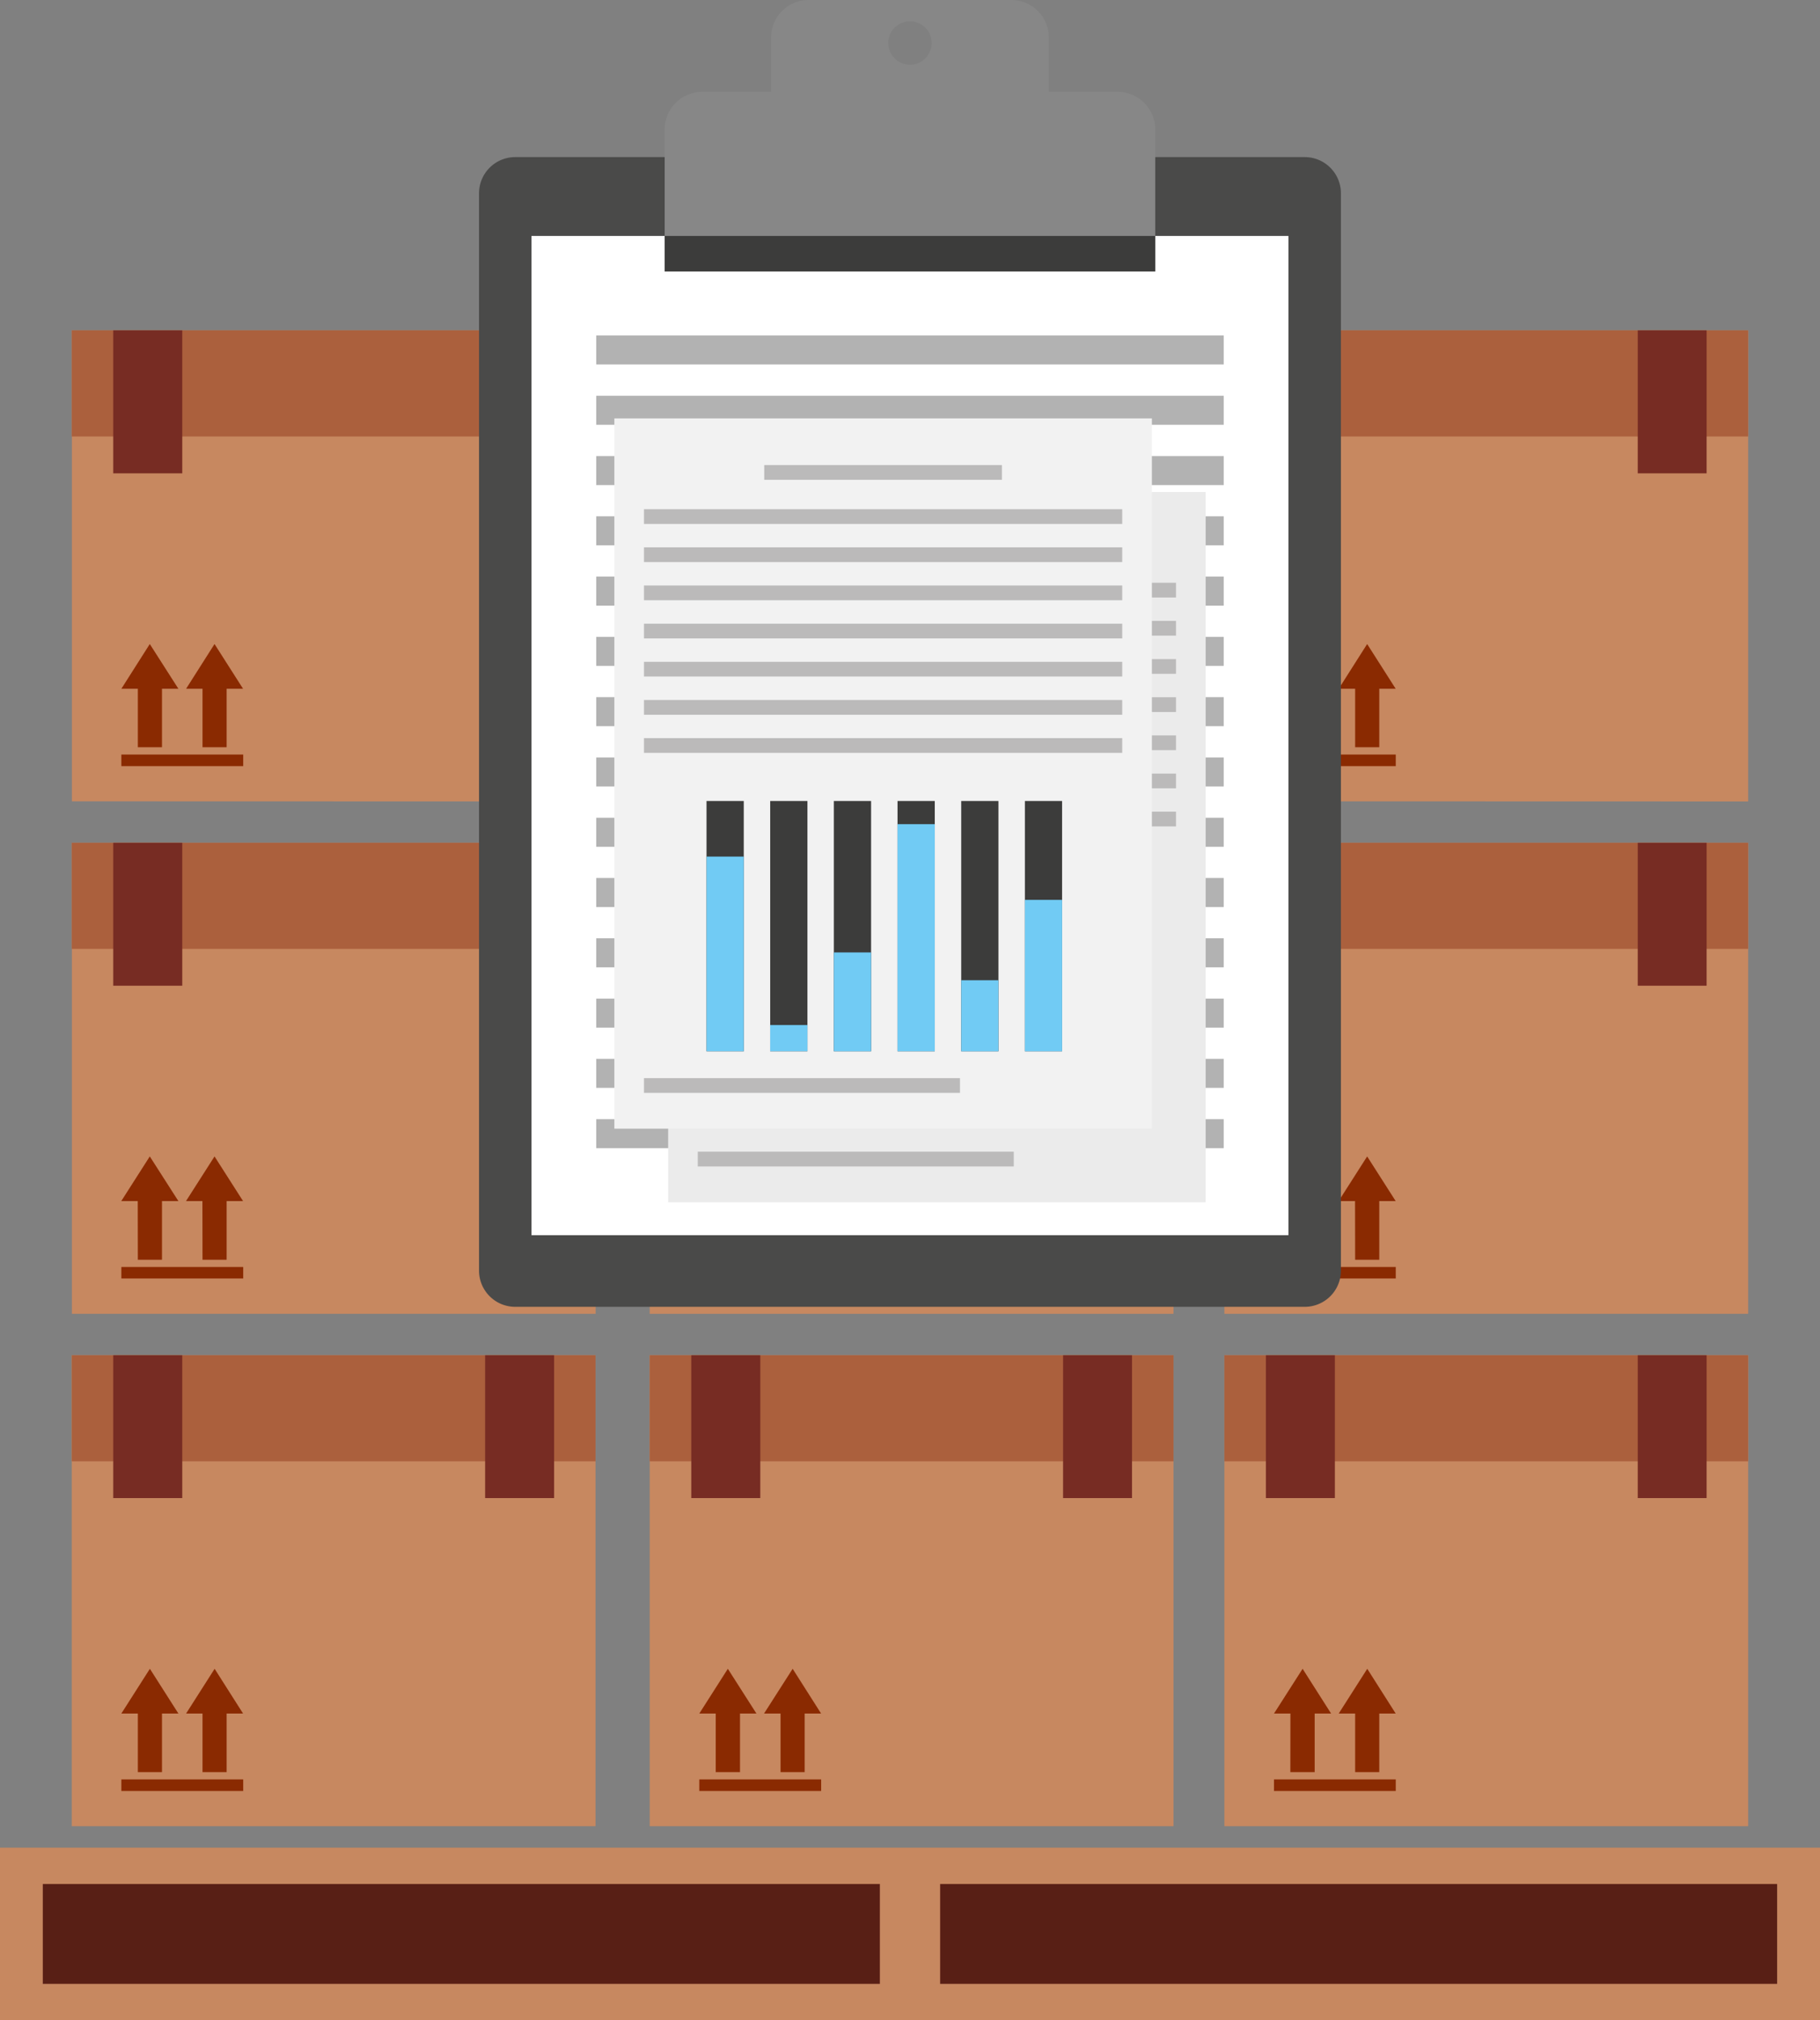 <svg xmlns="http://www.w3.org/2000/svg" width="75.454" height="83.76" viewBox="0 0 75.454 83.76">
  <rect x="0" y="0" width="75.454" height="83.76" fill="#808080" stroke="none"/>
  <g id="Grupo_1052582" data-name="Grupo 1052582" transform="translate(-126.67 -75.5)">
    <g id="Grupo_1052615" data-name="Grupo 1052615" transform="translate(126.67 89.197)">
      <g id="Grupo_1052586" data-name="Grupo 1052586" transform="translate(0 62.912)">
        <rect id="Rectángulo_362759" data-name="Rectángulo 362759" width="75.454" height="7.15" fill="#c78860"/>
        <g id="Grupo_1052585" data-name="Grupo 1052585" transform="translate(1.774 1.507)">
          <rect id="Rectángulo_362760" data-name="Rectángulo 362760" width="34.704" height="4.14" fill="#581f15"/>
          <rect id="Rectángulo_362761" data-name="Rectángulo 362761" width="34.701" height="4.14" transform="translate(37.202)" fill="#581f15"/>
        </g>
      </g>
      <g id="Grupo_1052614" data-name="Grupo 1052614" transform="translate(2.975 0)">
        <g id="Grupo_1052589" data-name="Grupo 1052589" transform="translate(47.786 42.494)">
          <rect id="Rectángulo_362762" data-name="Rectángulo 362762" width="21.715" height="19.527" transform="translate(0 0)" fill="#c78860"/>
          <rect id="Rectángulo_362763" data-name="Rectángulo 362763" width="21.715" height="4.398" transform="translate(0 0)" fill="#ab603d"/>
          <g id="Grupo_1052587" data-name="Grupo 1052587" transform="translate(1.72 0)">
            <rect id="Rectángulo_362764" data-name="Rectángulo 362764" width="2.861" height="5.923" fill="#772c23"/>
            <rect id="Rectángulo_362765" data-name="Rectángulo 362765" width="2.855" height="5.923" transform="translate(15.417)" fill="#772c23"/>
          </g>
          <g id="Grupo_1052588" data-name="Grupo 1052588" transform="translate(2.053 13.001)">
            <path id="Trazado_786898" data-name="Trazado 786898" d="M303.291,310.284H304.3v-2.429h.681L303.8,306l-1.186,1.855h.681Z" transform="translate(-302.61 -306)" fill="#8a2a01"/>
            <path id="Trazado_786899" data-name="Trazado 786899" d="M312.241,310.284h1v-2.429h.681L312.743,306l-1.183,1.855h.681Z" transform="translate(-308.873 -306)" fill="#8a2a01"/>
            <rect id="Rectángulo_362766" data-name="Rectángulo 362766" width="5.049" height="0.48" transform="translate(0.003 4.587)" fill="#8a2a01"/>
          </g>
        </g>
        <g id="Grupo_1052592" data-name="Grupo 1052592" transform="translate(23.961 42.494)">
          <rect id="Rectángulo_362767" data-name="Rectángulo 362767" width="21.715" height="19.527" transform="translate(0 0)" fill="#c78860"/>
          <rect id="Rectángulo_362768" data-name="Rectángulo 362768" width="21.715" height="4.398" transform="translate(0 0)" fill="#ab603d"/>
          <g id="Grupo_1052590" data-name="Grupo 1052590" transform="translate(1.723 0)">
            <rect id="Rectángulo_362769" data-name="Rectángulo 362769" width="2.861" height="5.923" fill="#772c23"/>
            <rect id="Rectángulo_362770" data-name="Rectángulo 362770" width="2.858" height="5.923" transform="translate(15.414)" fill="#772c23"/>
          </g>
          <g id="Grupo_1052591" data-name="Grupo 1052591" transform="translate(2.056 13.001)">
            <path id="Trazado_786900" data-name="Trazado 786900" d="M223.931,310.284h1.006v-2.429h.681L224.433,306l-1.183,1.855h.681Z" transform="translate(-223.25 -306)" fill="#8a2a01"/>
            <path id="Trazado_786901" data-name="Trazado 786901" d="M232.874,310.284h1v-2.429h.681L233.376,306l-1.186,1.855h.684Z" transform="translate(-229.506 -306)" fill="#8a2a01"/>
            <rect id="Rectángulo_362771" data-name="Rectángulo 362771" width="5.052" height="0.48" transform="translate(0 4.587)" fill="#8a2a01"/>
          </g>
        </g>
        <g id="Grupo_1052595" data-name="Grupo 1052595" transform="translate(47.786 21.247)">
          <path id="Trazado_786902" data-name="Trazado 786902" d="M317.485,211.44l-21.715,0V191.91h21.715Z" transform="translate(-295.77 -191.91)" fill="#c78860"/>
          <rect id="Rectángulo_362772" data-name="Rectángulo 362772" width="21.715" height="4.398" fill="#ab603d"/>
          <g id="Grupo_1052593" data-name="Grupo 1052593" transform="translate(1.72)">
            <rect id="Rectángulo_362773" data-name="Rectángulo 362773" width="2.861" height="5.926" fill="#772c23"/>
            <rect id="Rectángulo_362774" data-name="Rectángulo 362774" width="2.855" height="5.926" transform="translate(15.417)" fill="#772c23"/>
          </g>
          <g id="Grupo_1052594" data-name="Grupo 1052594" transform="translate(2.053 13.004)">
            <path id="Trazado_786903" data-name="Trazado 786903" d="M303.291,239.514H304.3v-2.432h.681L303.8,235.23l-1.186,1.852h.681Z" transform="translate(-302.61 -235.23)" fill="#8a2a01"/>
            <path id="Trazado_786904" data-name="Trazado 786904" d="M312.241,239.514h1v-2.432h.681l-1.183-1.852-1.183,1.852h.681Z" transform="translate(-308.873 -235.23)" fill="#8a2a01"/>
            <rect id="Rectángulo_362775" data-name="Rectángulo 362775" width="5.049" height="0.477" transform="translate(0.003 4.584)" fill="#8a2a01"/>
          </g>
        </g>
        <g id="Grupo_1052598" data-name="Grupo 1052598" transform="translate(23.961 21.247)">
          <path id="Trazado_786905" data-name="Trazado 786905" d="M238.115,211.44l-21.715,0V191.91h21.715Z" transform="translate(-216.4 -191.91)" fill="#c78860"/>
          <rect id="Rectángulo_362776" data-name="Rectángulo 362776" width="21.715" height="4.398" fill="#ab603d"/>
          <g id="Grupo_1052596" data-name="Grupo 1052596" transform="translate(1.723)">
            <rect id="Rectángulo_362777" data-name="Rectángulo 362777" width="2.861" height="5.926" fill="#772c23"/>
            <rect id="Rectángulo_362778" data-name="Rectángulo 362778" width="2.858" height="5.926" transform="translate(15.414)" fill="#772c23"/>
          </g>
          <g id="Grupo_1052597" data-name="Grupo 1052597" transform="translate(2.056 13.004)">
            <path id="Trazado_786906" data-name="Trazado 786906" d="M223.931,239.514h1.006v-2.432h.681l-1.186-1.852-1.183,1.852h.681Z" transform="translate(-223.25 -235.23)" fill="#8a2a01"/>
            <path id="Trazado_786907" data-name="Trazado 786907" d="M232.874,239.514h1v-2.432h.681l-1.18-1.852-1.186,1.852h.684Z" transform="translate(-229.506 -235.23)" fill="#8a2a01"/>
            <rect id="Rectángulo_362779" data-name="Rectángulo 362779" width="5.052" height="0.477" transform="translate(0 4.584)" fill="#8a2a01"/>
          </g>
        </g>
        <g id="Grupo_1052601" data-name="Grupo 1052601" transform="translate(47.786)">
          <path id="Trazado_786908" data-name="Trazado 786908" d="M317.485,140.663l-21.715-.006V121.13h21.715Z" transform="translate(-295.77 -121.13)" fill="#c78860"/>
          <rect id="Rectángulo_362780" data-name="Rectángulo 362780" width="21.715" height="4.401" fill="#ab603d"/>
          <g id="Grupo_1052599" data-name="Grupo 1052599" transform="translate(1.72)">
            <rect id="Rectángulo_362781" data-name="Rectángulo 362781" width="2.861" height="5.929" fill="#772c23"/>
            <rect id="Rectángulo_362782" data-name="Rectángulo 362782" width="2.855" height="5.929" transform="translate(15.417)" fill="#772c23"/>
          </g>
          <g id="Grupo_1052600" data-name="Grupo 1052600" transform="translate(2.053 13.001)">
            <path id="Trazado_786909" data-name="Trazado 786909" d="M303.291,168.724H304.3V166.3h.681L303.8,164.44,302.61,166.3h.681Z" transform="translate(-302.61 -164.44)" fill="#8a2a01"/>
            <path id="Trazado_786910" data-name="Trazado 786910" d="M312.241,168.724h1V166.3h.681l-1.183-1.855L311.56,166.3h.681Z" transform="translate(-308.873 -164.44)" fill="#8a2a01"/>
            <rect id="Rectángulo_362783" data-name="Rectángulo 362783" width="5.049" height="0.48" transform="translate(0.003 4.587)" fill="#8a2a01"/>
          </g>
        </g>
        <g id="Grupo_1052604" data-name="Grupo 1052604" transform="translate(23.961)">
          <path id="Trazado_786911" data-name="Trazado 786911" d="M238.115,140.663l-21.715-.006V121.13h21.715Z" transform="translate(-216.4 -121.13)" fill="#c78860"/>
          <rect id="Rectángulo_362784" data-name="Rectángulo 362784" width="21.715" height="4.401" fill="#ab603d"/>
          <g id="Grupo_1052602" data-name="Grupo 1052602" transform="translate(1.723)">
            <rect id="Rectángulo_362785" data-name="Rectángulo 362785" width="2.861" height="5.929" fill="#772c23"/>
            <rect id="Rectángulo_362786" data-name="Rectángulo 362786" width="2.858" height="5.929" transform="translate(15.414)" fill="#772c23"/>
          </g>
          <g id="Grupo_1052603" data-name="Grupo 1052603" transform="translate(2.056 13.001)">
            <path id="Trazado_786912" data-name="Trazado 786912" d="M223.931,168.724h1.006V166.3h.681l-1.186-1.855L223.25,166.3h.681Z" transform="translate(-223.25 -164.44)" fill="#8a2a01"/>
            <path id="Trazado_786913" data-name="Trazado 786913" d="M232.874,168.724h1V166.3h.681l-1.18-1.855L232.19,166.3h.684Z" transform="translate(-229.506 -164.44)" fill="#8a2a01"/>
            <rect id="Rectángulo_362787" data-name="Rectángulo 362787" width="5.052" height="0.48" transform="translate(0 4.587)" fill="#8a2a01"/>
          </g>
        </g>
        <g id="Grupo_1052607" data-name="Grupo 1052607" transform="translate(0 42.494)">
          <rect id="Rectángulo_362788" data-name="Rectángulo 362788" width="21.715" height="19.527" transform="translate(0 0)" fill="#c78860"/>
          <rect id="Rectángulo_362789" data-name="Rectángulo 362789" width="21.715" height="4.398" transform="translate(0 0)" fill="#ab603d"/>
          <g id="Grupo_1052605" data-name="Grupo 1052605" transform="translate(1.72 0)">
            <rect id="Rectángulo_362790" data-name="Rectángulo 362790" width="2.861" height="5.923" fill="#772c23"/>
            <rect id="Rectángulo_362791" data-name="Rectángulo 362791" width="2.861" height="5.923" transform="translate(15.417)" fill="#772c23"/>
          </g>
          <g id="Grupo_1052606" data-name="Grupo 1052606" transform="translate(2.056 13.001)">
            <path id="Trazado_786914" data-name="Trazado 786914" d="M144.114,310.284h1v-2.429h.681L144.613,306l-1.183,1.855h.684Z" transform="translate(-143.43 -306)" fill="#8a2a01"/>
            <path id="Trazado_786915" data-name="Trazado 786915" d="M153.051,310.284h1v-2.429h.681L153.553,306l-1.183,1.855h.681Z" transform="translate(-149.686 -306)" fill="#8a2a01"/>
            <rect id="Rectángulo_362792" data-name="Rectángulo 362792" width="5.052" height="0.48" transform="translate(0 4.587)" fill="#8a2a01"/>
          </g>
        </g>
        <g id="Grupo_1052610" data-name="Grupo 1052610" transform="translate(0 21.247)">
          <path id="Trazado_786916" data-name="Trazado 786916" d="M158.3,211.44l-21.715,0V191.91H158.3Z" transform="translate(-136.58 -191.91)" fill="#c78860"/>
          <rect id="Rectángulo_362793" data-name="Rectángulo 362793" width="21.715" height="4.398" fill="#ab603d"/>
          <g id="Grupo_1052608" data-name="Grupo 1052608" transform="translate(1.72)">
            <rect id="Rectángulo_362794" data-name="Rectángulo 362794" width="2.861" height="5.926" fill="#772c23"/>
            <rect id="Rectángulo_362795" data-name="Rectángulo 362795" width="2.861" height="5.926" transform="translate(15.417)" fill="#772c23"/>
          </g>
          <g id="Grupo_1052609" data-name="Grupo 1052609" transform="translate(2.056 13.004)">
            <path id="Trazado_786917" data-name="Trazado 786917" d="M144.114,239.514h1v-2.432h.681l-1.186-1.852-1.183,1.852h.684Z" transform="translate(-143.43 -235.23)" fill="#8a2a01"/>
            <path id="Trazado_786918" data-name="Trazado 786918" d="M153.051,239.514h1v-2.432h.681l-1.183-1.852-1.183,1.852h.681Z" transform="translate(-149.686 -235.23)" fill="#8a2a01"/>
            <rect id="Rectángulo_362796" data-name="Rectángulo 362796" width="5.052" height="0.477" transform="translate(0 4.584)" fill="#8a2a01"/>
          </g>
        </g>
        <g id="Grupo_1052613" data-name="Grupo 1052613">
          <path id="Trazado_786919" data-name="Trazado 786919" d="M158.3,140.663l-21.715-.006V121.13H158.3Z" transform="translate(-136.58 -121.13)" fill="#c78860"/>
          <rect id="Rectángulo_362797" data-name="Rectángulo 362797" width="21.715" height="4.401" fill="#ab603d"/>
          <g id="Grupo_1052611" data-name="Grupo 1052611" transform="translate(1.72)">
            <rect id="Rectángulo_362798" data-name="Rectángulo 362798" width="2.861" height="5.929" fill="#772c23"/>
            <rect id="Rectángulo_362799" data-name="Rectángulo 362799" width="2.861" height="5.929" transform="translate(15.417)" fill="#772c23"/>
          </g>
          <g id="Grupo_1052612" data-name="Grupo 1052612" transform="translate(2.056 13.001)">
            <path id="Trazado_786920" data-name="Trazado 786920" d="M144.114,168.724h1V166.3h.681l-1.186-1.855L143.43,166.3h.684Z" transform="translate(-143.43 -164.44)" fill="#8a2a01"/>
            <path id="Trazado_786921" data-name="Trazado 786921" d="M153.051,168.724h1V166.3h.681l-1.183-1.855L152.37,166.3h.681Z" transform="translate(-149.686 -164.44)" fill="#8a2a01"/>
            <rect id="Rectángulo_362800" data-name="Rectángulo 362800" width="5.052" height="0.48" transform="translate(0 4.587)" fill="#8a2a01"/>
          </g>
        </g>
      </g>
    </g>
    <g id="Grupo_1052627" data-name="Grupo 1052627" transform="translate(146.529 75.5)">
      <g id="Grupo_1052619" data-name="Grupo 1052619" transform="translate(0 0)">
        <path id="Trazado_786922" data-name="Trazado 786922" d="M110.551,74.2h32.732a1.5,1.5,0,0,1,1.5,1.5v44.67a1.5,1.5,0,0,1-1.5,1.5H110.551a1.5,1.5,0,0,1-1.5-1.5V75.7A1.5,1.5,0,0,1,110.551,74.2Z" transform="translate(-109.05 -67.686)" fill="#4a4a49"/>
        <g id="Grupo_1052617" data-name="Grupo 1052617" transform="translate(2.176 9.783)">
          <rect id="Rectángulo_362801" data-name="Rectángulo 362801" width="31.381" height="41.431" fill="#fff"/>
          <g id="Grupo_1052616" data-name="Grupo 1052616" transform="translate(2.684 4.125)">
            <rect id="Rectángulo_362802" data-name="Rectángulo 362802" width="26.014" height="1.204" fill="#b2b2b2"/>
            <rect id="Rectángulo_362803" data-name="Rectángulo 362803" width="26.014" height="1.204" transform="translate(0 2.501)" fill="#b2b2b2"/>
            <rect id="Rectángulo_362804" data-name="Rectángulo 362804" width="26.014" height="1.204" transform="translate(0 5.001)" fill="#b2b2b2"/>
            <rect id="Rectángulo_362805" data-name="Rectángulo 362805" width="26.014" height="1.204" transform="translate(0 7.499)" fill="#b2b2b2"/>
            <rect id="Rectángulo_362806" data-name="Rectángulo 362806" width="26.014" height="1.204" transform="translate(0 9.999)" fill="#b2b2b2"/>
            <rect id="Rectángulo_362807" data-name="Rectángulo 362807" width="26.014" height="1.204" transform="translate(0 12.497)" fill="#b2b2b2"/>
            <rect id="Rectángulo_362808" data-name="Rectángulo 362808" width="26.014" height="1.204" transform="translate(0 14.997)" fill="#b2b2b2"/>
            <rect id="Rectángulo_362809" data-name="Rectángulo 362809" width="26.014" height="1.204" transform="translate(0 17.498)" fill="#b2b2b2"/>
            <rect id="Rectángulo_362810" data-name="Rectángulo 362810" width="26.014" height="1.204" transform="translate(0 19.998)" fill="#b2b2b2"/>
            <rect id="Rectángulo_362811" data-name="Rectángulo 362811" width="26.014" height="1.204" transform="translate(0 22.496)" fill="#b2b2b2"/>
            <rect id="Rectángulo_362812" data-name="Rectángulo 362812" width="26.014" height="1.204" transform="translate(0 24.996)" fill="#b2b2b2"/>
            <rect id="Rectángulo_362813" data-name="Rectángulo 362813" width="26.014" height="1.204" transform="translate(0 27.497)" fill="#b2b2b2"/>
            <rect id="Rectángulo_362814" data-name="Rectángulo 362814" width="26.014" height="1.204" transform="translate(0 29.994)" fill="#b2b2b2"/>
            <rect id="Rectángulo_362815" data-name="Rectángulo 362815" width="26.014" height="1.204" transform="translate(0 32.495)" fill="#b2b2b2"/>
          </g>
        </g>
        <g id="Grupo_1052618" data-name="Grupo 1052618" transform="translate(7.697)">
          <path id="Trazado_786923" data-name="Trazado 786923" d="M153.483,56.309h-2.852V54.058a1.557,1.557,0,0,0-1.558-1.558h-8.4a1.558,1.558,0,0,0-1.558,1.558v2.251h-2.852a1.559,1.559,0,0,0-1.558,1.561v5.887h20.337V57.87a1.559,1.559,0,0,0-1.558-1.561Zm-8.609-1.126a.9.9,0,1,1,.9-.9A.9.9,0,0,1,144.874,55.184Z" transform="translate(-134.704 -52.5)" fill="#878787"/>
          <rect id="Rectángulo_362816" data-name="Rectángulo 362816" width="20.337" height="1.471" transform="translate(0 9.783)" fill="#3c3c3b"/>
        </g>
      </g>
      <g id="Grupo_1052626" data-name="Grupo 1052626" transform="translate(5.611 17.348)">
        <g id="Grupo_1052622" data-name="Grupo 1052622" transform="translate(2.23 3.052)">
          <rect id="Rectángulo_362817" data-name="Rectángulo 362817" width="22.285" height="29.449" fill="#ebebeb"/>
          <g id="Grupo_1052621" data-name="Grupo 1052621" transform="translate(1.228 1.932)">
            <rect id="Rectángulo_362818" data-name="Rectángulo 362818" width="19.827" height="0.612" transform="translate(0 11.322)" fill="#bbbaba"/>
            <rect id="Rectángulo_362819" data-name="Rectángulo 362819" width="13.101" height="0.612" transform="translate(0 25.42)" fill="#bbbaba"/>
            <rect id="Rectángulo_362820" data-name="Rectángulo 362820" width="19.827" height="0.61" transform="translate(0 9.743)" fill="#bbbaba"/>
            <rect id="Rectángulo_362821" data-name="Rectángulo 362821" width="19.827" height="0.61" transform="translate(0 8.16)" fill="#bbbaba"/>
            <rect id="Rectángulo_362822" data-name="Rectángulo 362822" width="19.827" height="0.612" transform="translate(0 6.577)" fill="#bbbaba"/>
            <rect id="Rectángulo_362823" data-name="Rectángulo 362823" width="19.827" height="0.61" transform="translate(0 4.996)" fill="#bbbaba"/>
            <rect id="Rectángulo_362824" data-name="Rectángulo 362824" width="19.827" height="0.612" transform="translate(0 3.411)" fill="#bbbaba"/>
            <rect id="Rectángulo_362825" data-name="Rectángulo 362825" width="19.827" height="0.612" transform="translate(0 1.83)" fill="#bbbaba"/>
            <rect id="Rectángulo_362826" data-name="Rectángulo 362826" width="9.855" height="0.612" transform="translate(4.986)" fill="#bbbaba"/>
            <g id="Grupo_1052620" data-name="Grupo 1052620" transform="translate(2.595 13.929)">
              <rect id="Rectángulo_362827" data-name="Rectángulo 362827" width="1.544" height="10.379" fill="#3c3c3b"/>
              <rect id="Rectángulo_362828" data-name="Rectángulo 362828" width="1.544" height="10.379" transform="translate(2.64)" fill="#3c3c3b"/>
              <rect id="Rectángulo_362829" data-name="Rectángulo 362829" width="1.544" height="10.379" transform="translate(5.279)" fill="#3c3c3b"/>
              <rect id="Rectángulo_362830" data-name="Rectángulo 362830" width="1.544" height="10.379" transform="translate(7.917)" fill="#3c3c3b"/>
              <rect id="Rectángulo_362831" data-name="Rectángulo 362831" width="1.544" height="10.379" transform="translate(10.559)" fill="#3c3c3b"/>
              <rect id="Rectángulo_362832" data-name="Rectángulo 362832" width="1.544" height="10.379" transform="translate(13.199)" fill="#3c3c3b"/>
              <rect id="Rectángulo_362833" data-name="Rectángulo 362833" width="1.544" height="8.072" transform="translate(0 2.307)" fill="#71cbf4"/>
              <rect id="Rectángulo_362834" data-name="Rectángulo 362834" width="1.544" height="1.089" transform="translate(2.64 9.29)" fill="#71cbf4"/>
              <rect id="Rectángulo_362835" data-name="Rectángulo 362835" width="1.544" height="4.1" transform="translate(5.279 6.279)" fill="#71cbf4"/>
              <rect id="Rectángulo_362836" data-name="Rectángulo 362836" width="1.544" height="9.417" transform="translate(7.917 0.963)" fill="#71cbf4"/>
              <rect id="Rectángulo_362837" data-name="Rectángulo 362837" width="1.544" height="2.948" transform="translate(10.559 7.432)" fill="#71cbf4"/>
              <rect id="Rectángulo_362838" data-name="Rectángulo 362838" width="1.544" height="6.279" transform="translate(13.199 4.1)" fill="#71cbf4"/>
            </g>
          </g>
        </g>
        <g id="Grupo_1052625" data-name="Grupo 1052625">
          <rect id="Rectángulo_362839" data-name="Rectángulo 362839" width="22.285" height="29.449" fill="#f2f2f2"/>
          <g id="Grupo_1052624" data-name="Grupo 1052624" transform="translate(1.228 1.934)">
            <rect id="Rectángulo_362840" data-name="Rectángulo 362840" width="19.827" height="0.612" transform="translate(0 11.322)" fill="#bbbaba"/>
            <rect id="Rectángulo_362841" data-name="Rectángulo 362841" width="13.101" height="0.612" transform="translate(0 25.42)" fill="#bbbaba"/>
            <rect id="Rectángulo_362842" data-name="Rectángulo 362842" width="19.827" height="0.612" transform="translate(0 9.741)" fill="#bbbaba"/>
            <rect id="Rectángulo_362843" data-name="Rectángulo 362843" width="19.827" height="0.61" transform="translate(0 8.158)" fill="#bbbaba"/>
            <rect id="Rectángulo_362844" data-name="Rectángulo 362844" width="19.827" height="0.612" transform="translate(0 6.577)" fill="#bbbaba"/>
            <rect id="Rectángulo_362845" data-name="Rectángulo 362845" width="19.827" height="0.612" transform="translate(0 4.994)" fill="#bbbaba"/>
            <rect id="Rectángulo_362846" data-name="Rectángulo 362846" width="19.827" height="0.612" transform="translate(0 3.411)" fill="#bbbaba"/>
            <rect id="Rectángulo_362847" data-name="Rectángulo 362847" width="19.827" height="0.612" transform="translate(0 1.83)" fill="#bbbaba"/>
            <rect id="Rectángulo_362848" data-name="Rectángulo 362848" width="9.855" height="0.612" transform="translate(4.986)" fill="#bbbaba"/>
            <g id="Grupo_1052623" data-name="Grupo 1052623" transform="translate(2.593 13.929)">
              <rect id="Rectángulo_362849" data-name="Rectángulo 362849" width="1.544" height="10.379" fill="#3c3c3b"/>
              <rect id="Rectángulo_362850" data-name="Rectángulo 362850" width="1.544" height="10.379" transform="translate(2.64)" fill="#3c3c3b"/>
              <rect id="Rectángulo_362851" data-name="Rectángulo 362851" width="1.544" height="10.379" transform="translate(5.279)" fill="#3c3c3b"/>
              <rect id="Rectángulo_362852" data-name="Rectángulo 362852" width="1.544" height="10.379" transform="translate(7.919)" fill="#3c3c3b"/>
              <rect id="Rectángulo_362853" data-name="Rectángulo 362853" width="1.544" height="10.379" transform="translate(10.559)" fill="#3c3c3b"/>
              <rect id="Rectángulo_362854" data-name="Rectángulo 362854" width="1.542" height="10.379" transform="translate(13.199)" fill="#3c3c3b"/>
              <rect id="Rectángulo_362855" data-name="Rectángulo 362855" width="1.544" height="8.072" transform="translate(0 2.305)" fill="#71cbf4"/>
              <rect id="Rectángulo_362856" data-name="Rectángulo 362856" width="1.544" height="1.087" transform="translate(2.64 9.29)" fill="#71cbf4"/>
              <rect id="Rectángulo_362857" data-name="Rectángulo 362857" width="1.544" height="4.1" transform="translate(5.279 6.279)" fill="#71cbf4"/>
              <rect id="Rectángulo_362858" data-name="Rectángulo 362858" width="1.544" height="9.417" transform="translate(7.919 0.961)" fill="#71cbf4"/>
              <rect id="Rectángulo_362859" data-name="Rectángulo 362859" width="1.544" height="2.948" transform="translate(10.559 7.432)" fill="#71cbf4"/>
              <rect id="Rectángulo_362860" data-name="Rectángulo 362860" width="1.542" height="6.279" transform="translate(13.199 4.1)" fill="#71cbf4"/>
            </g>
          </g>
        </g>
      </g>
    </g>
  </g>
</svg>
